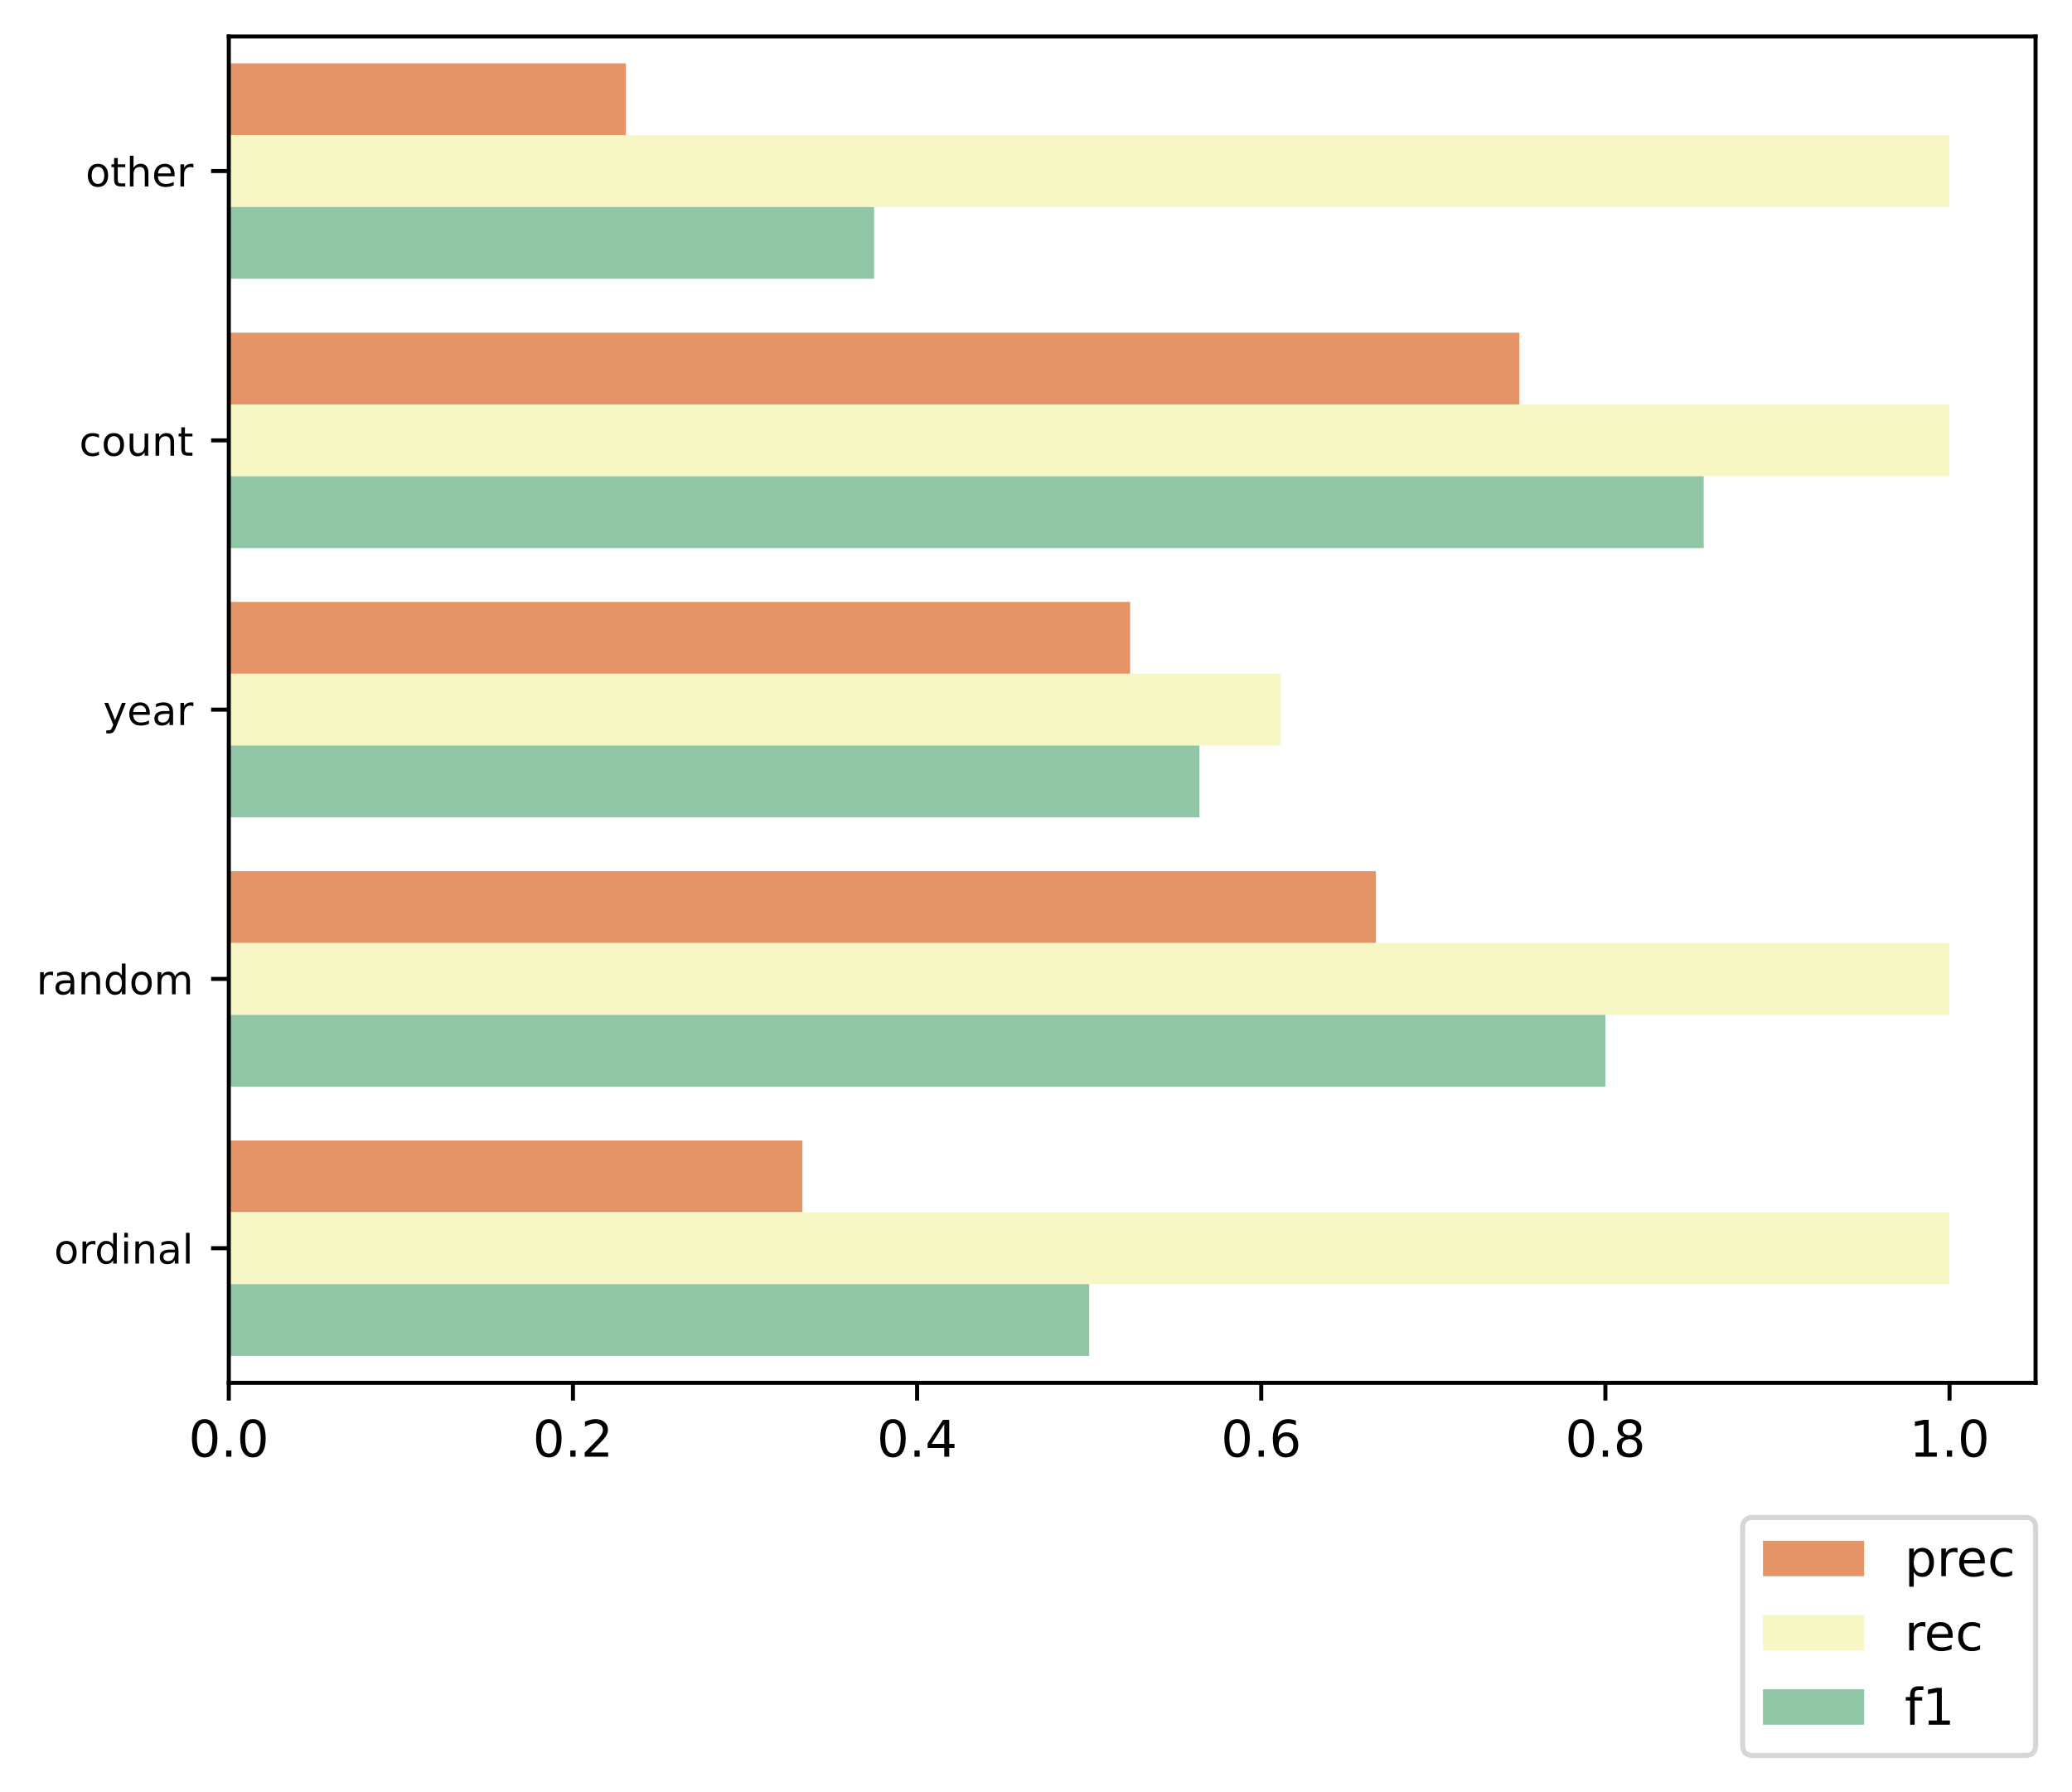 <?xml version="1.0" encoding="utf-8" standalone="no"?>
<!DOCTYPE svg PUBLIC "-//W3C//DTD SVG 1.1//EN"
  "http://www.w3.org/Graphics/SVG/1.1/DTD/svg11.dtd">
<!-- Created with matplotlib (https://matplotlib.org/) -->
<svg height="354.158pt" version="1.1" viewBox="0 0 409.548 354.158" width="409.548pt" xmlns="http://www.w3.org/2000/svg" xmlns:xlink="http://www.w3.org/1999/xlink">
 <defs>
  <style type="text/css">*{stroke-linecap:butt;stroke-linejoin:round;}</style>
 </defs>
 <g id="figure_1">
  <g id="patch_1">
   <path d="M 0 354.158 
L 409.548 354.158 
L 409.548 0 
L 0 0 
z
" style="fill:#ffffff;"/>
  </g>
  <g id="axes_1">
   <g id="patch_2">
    <path d="M 45.227 273.312 
L 402.348 273.312 
L 402.348 7.2 
L 45.227 7.2 
z
" style="fill:#ffffff;"/>
   </g>
   <g id="patch_3">
    <path clip-path="url(#p6ef751ab7a)" d="M 45.227 12.522 
L 123.715 12.522 
L 123.715 26.715 
L 45.227 26.715 
z
" style="fill:#e49467;"/>
   </g>
   <g id="patch_4">
    <path clip-path="url(#p6ef751ab7a)" d="M 45.227 65.745 
L 300.313 65.745 
L 300.313 79.937 
L 45.227 79.937 
z
" style="fill:#e49467;"/>
   </g>
   <g id="patch_5">
    <path clip-path="url(#p6ef751ab7a)" d="M 45.227 118.967 
L 223.383 118.967 
L 223.383 133.16 
L 45.227 133.16 
z
" style="fill:#e49467;"/>
   </g>
   <g id="patch_6">
    <path clip-path="url(#p6ef751ab7a)" d="M 45.227 172.189 
L 271.97 172.189 
L 271.97 186.382 
L 45.227 186.382 
z
" style="fill:#e49467;"/>
   </g>
   <g id="patch_7">
    <path clip-path="url(#p6ef751ab7a)" d="M 45.227 225.412 
L 158.599 225.412 
L 158.599 239.604 
L 45.227 239.604 
z
" style="fill:#e49467;"/>
   </g>
   <g id="patch_8">
    <path clip-path="url(#p6ef751ab7a)" d="M 45.227 26.715 
L 385.342 26.715 
L 385.342 40.908 
L 45.227 40.908 
z
" style="fill:#f7f7c6;"/>
   </g>
   <g id="patch_9">
    <path clip-path="url(#p6ef751ab7a)" d="M 45.227 79.937 
L 385.342 79.937 
L 385.342 94.13 
L 45.227 94.13 
z
" style="fill:#f7f7c6;"/>
   </g>
   <g id="patch_10">
    <path clip-path="url(#p6ef751ab7a)" d="M 45.227 133.16 
L 253.075 133.16 
L 253.075 147.352 
L 45.227 147.352 
z
" style="fill:#f7f7c6;"/>
   </g>
   <g id="patch_11">
    <path clip-path="url(#p6ef751ab7a)" d="M 45.227 186.382 
L 385.342 186.382 
L 385.342 200.575 
L 45.227 200.575 
z
" style="fill:#f7f7c6;"/>
   </g>
   <g id="patch_12">
    <path clip-path="url(#p6ef751ab7a)" d="M 45.227 239.604 
L 385.342 239.604 
L 385.342 253.797 
L 45.227 253.797 
z
" style="fill:#f7f7c6;"/>
   </g>
   <g id="patch_13">
    <path clip-path="url(#p6ef751ab7a)" d="M 45.227 40.908 
L 172.77 40.908 
L 172.77 55.1 
L 45.227 55.1 
z
" style="fill:#90c6a6;"/>
   </g>
   <g id="patch_14">
    <path clip-path="url(#p6ef751ab7a)" d="M 45.227 94.13 
L 336.754 94.13 
L 336.754 108.323 
L 45.227 108.323 
z
" style="fill:#90c6a6;"/>
   </g>
   <g id="patch_15">
    <path clip-path="url(#p6ef751ab7a)" d="M 45.227 147.352 
L 237.087 147.352 
L 237.087 161.545 
L 45.227 161.545 
z
" style="fill:#90c6a6;"/>
   </g>
   <g id="patch_16">
    <path clip-path="url(#p6ef751ab7a)" d="M 45.227 200.575 
L 317.319 200.575 
L 317.319 214.767 
L 45.227 214.767 
z
" style="fill:#90c6a6;"/>
   </g>
   <g id="patch_17">
    <path clip-path="url(#p6ef751ab7a)" d="M 45.227 253.797 
L 215.285 253.797 
L 215.285 267.99 
L 45.227 267.99 
z
" style="fill:#90c6a6;"/>
   </g>
   <g id="matplotlib.axis_1">
    <g id="xtick_1">
     <g id="line2d_1">
      <defs>
       <path d="M 0 0 
L 0 3.5 
" id="m4b7aec2e54" style="stroke:#000000;stroke-width:0.8;"/>
      </defs>
      <g>
       <use style="stroke:#000000;stroke-width:0.8;" x="45.227" xlink:href="#m4b7aec2e54" y="273.312"/>
      </g>
     </g>
     <g id="text_1">
      <!-- 0.0 -->
      <g transform="translate(37.276 287.91)scale(0.1 -0.1)">
       <defs>
        <path d="M 31.781 66.406 
Q 24.172 66.406 20.328 58.906 
Q 16.5 51.422 16.5 36.375 
Q 16.5 21.391 20.328 13.891 
Q 24.172 6.391 31.781 6.391 
Q 39.453 6.391 43.281 13.891 
Q 47.125 21.391 47.125 36.375 
Q 47.125 51.422 43.281 58.906 
Q 39.453 66.406 31.781 66.406 
z
M 31.781 74.219 
Q 44.047 74.219 50.516 64.516 
Q 56.984 54.828 56.984 36.375 
Q 56.984 17.969 50.516 8.266 
Q 44.047 -1.422 31.781 -1.422 
Q 19.531 -1.422 13.062 8.266 
Q 6.594 17.969 6.594 36.375 
Q 6.594 54.828 13.062 64.516 
Q 19.531 74.219 31.781 74.219 
z
" id="DejaVuSans-48"/>
        <path d="M 10.688 12.406 
L 21 12.406 
L 21 0 
L 10.688 0 
z
" id="DejaVuSans-46"/>
       </defs>
       <use xlink:href="#DejaVuSans-48"/>
       <use x="63.623" xlink:href="#DejaVuSans-46"/>
       <use x="95.41" xlink:href="#DejaVuSans-48"/>
      </g>
     </g>
    </g>
    <g id="xtick_2">
     <g id="line2d_2">
      <g>
       <use style="stroke:#000000;stroke-width:0.8;" x="113.25" xlink:href="#m4b7aec2e54" y="273.312"/>
      </g>
     </g>
     <g id="text_2">
      <!-- 0.2 -->
      <g transform="translate(105.299 287.91)scale(0.1 -0.1)">
       <defs>
        <path d="M 19.188 8.297 
L 53.609 8.297 
L 53.609 0 
L 7.328 0 
L 7.328 8.297 
Q 12.938 14.109 22.625 23.891 
Q 32.328 33.688 34.812 36.531 
Q 39.547 41.844 41.422 45.531 
Q 43.312 49.219 43.312 52.781 
Q 43.312 58.594 39.234 62.25 
Q 35.156 65.922 28.609 65.922 
Q 23.969 65.922 18.812 64.312 
Q 13.672 62.703 7.812 59.422 
L 7.812 69.391 
Q 13.766 71.781 18.938 73 
Q 24.125 74.219 28.422 74.219 
Q 39.75 74.219 46.484 68.547 
Q 53.219 62.891 53.219 53.422 
Q 53.219 48.922 51.531 44.891 
Q 49.859 40.875 45.406 35.406 
Q 44.188 33.984 37.641 27.219 
Q 31.109 20.453 19.188 8.297 
z
" id="DejaVuSans-50"/>
       </defs>
       <use xlink:href="#DejaVuSans-48"/>
       <use x="63.623" xlink:href="#DejaVuSans-46"/>
       <use x="95.41" xlink:href="#DejaVuSans-50"/>
      </g>
     </g>
    </g>
    <g id="xtick_3">
     <g id="line2d_3">
      <g>
       <use style="stroke:#000000;stroke-width:0.8;" x="181.273" xlink:href="#m4b7aec2e54" y="273.312"/>
      </g>
     </g>
     <g id="text_3">
      <!-- 0.4 -->
      <g transform="translate(173.322 287.91)scale(0.1 -0.1)">
       <defs>
        <path d="M 37.797 64.312 
L 12.891 25.391 
L 37.797 25.391 
z
M 35.203 72.906 
L 47.609 72.906 
L 47.609 25.391 
L 58.016 25.391 
L 58.016 17.188 
L 47.609 17.188 
L 47.609 0 
L 37.797 0 
L 37.797 17.188 
L 4.891 17.188 
L 4.891 26.703 
z
" id="DejaVuSans-52"/>
       </defs>
       <use xlink:href="#DejaVuSans-48"/>
       <use x="63.623" xlink:href="#DejaVuSans-46"/>
       <use x="95.41" xlink:href="#DejaVuSans-52"/>
      </g>
     </g>
    </g>
    <g id="xtick_4">
     <g id="line2d_4">
      <g>
       <use style="stroke:#000000;stroke-width:0.8;" x="249.296" xlink:href="#m4b7aec2e54" y="273.312"/>
      </g>
     </g>
     <g id="text_4">
      <!-- 0.6 -->
      <g transform="translate(241.345 287.91)scale(0.1 -0.1)">
       <defs>
        <path d="M 33.016 40.375 
Q 26.375 40.375 22.484 35.828 
Q 18.609 31.297 18.609 23.391 
Q 18.609 15.531 22.484 10.953 
Q 26.375 6.391 33.016 6.391 
Q 39.656 6.391 43.531 10.953 
Q 47.406 15.531 47.406 23.391 
Q 47.406 31.297 43.531 35.828 
Q 39.656 40.375 33.016 40.375 
z
M 52.594 71.297 
L 52.594 62.312 
Q 48.875 64.062 45.094 64.984 
Q 41.312 65.922 37.594 65.922 
Q 27.828 65.922 22.672 59.328 
Q 17.531 52.734 16.797 39.406 
Q 19.672 43.656 24.016 45.922 
Q 28.375 48.188 33.594 48.188 
Q 44.578 48.188 50.953 41.516 
Q 57.328 34.859 57.328 23.391 
Q 57.328 12.156 50.688 5.359 
Q 44.047 -1.422 33.016 -1.422 
Q 20.359 -1.422 13.672 8.266 
Q 6.984 17.969 6.984 36.375 
Q 6.984 53.656 15.188 63.938 
Q 23.391 74.219 37.203 74.219 
Q 40.922 74.219 44.703 73.484 
Q 48.484 72.75 52.594 71.297 
z
" id="DejaVuSans-54"/>
       </defs>
       <use xlink:href="#DejaVuSans-48"/>
       <use x="63.623" xlink:href="#DejaVuSans-46"/>
       <use x="95.41" xlink:href="#DejaVuSans-54"/>
      </g>
     </g>
    </g>
    <g id="xtick_5">
     <g id="line2d_5">
      <g>
       <use style="stroke:#000000;stroke-width:0.8;" x="317.319" xlink:href="#m4b7aec2e54" y="273.312"/>
      </g>
     </g>
     <g id="text_5">
      <!-- 0.8 -->
      <g transform="translate(309.367 287.91)scale(0.1 -0.1)">
       <defs>
        <path d="M 31.781 34.625 
Q 24.75 34.625 20.719 30.859 
Q 16.703 27.094 16.703 20.516 
Q 16.703 13.922 20.719 10.156 
Q 24.75 6.391 31.781 6.391 
Q 38.812 6.391 42.859 10.172 
Q 46.922 13.969 46.922 20.516 
Q 46.922 27.094 42.891 30.859 
Q 38.875 34.625 31.781 34.625 
z
M 21.922 38.812 
Q 15.578 40.375 12.031 44.719 
Q 8.5 49.078 8.5 55.328 
Q 8.5 64.062 14.719 69.141 
Q 20.953 74.219 31.781 74.219 
Q 42.672 74.219 48.875 69.141 
Q 55.078 64.062 55.078 55.328 
Q 55.078 49.078 51.531 44.719 
Q 48 40.375 41.703 38.812 
Q 48.828 37.156 52.797 32.312 
Q 56.781 27.484 56.781 20.516 
Q 56.781 9.906 50.312 4.234 
Q 43.844 -1.422 31.781 -1.422 
Q 19.734 -1.422 13.25 4.234 
Q 6.781 9.906 6.781 20.516 
Q 6.781 27.484 10.781 32.312 
Q 14.797 37.156 21.922 38.812 
z
M 18.312 54.391 
Q 18.312 48.734 21.844 45.562 
Q 25.391 42.391 31.781 42.391 
Q 38.141 42.391 41.719 45.562 
Q 45.312 48.734 45.312 54.391 
Q 45.312 60.062 41.719 63.234 
Q 38.141 66.406 31.781 66.406 
Q 25.391 66.406 21.844 63.234 
Q 18.312 60.062 18.312 54.391 
z
" id="DejaVuSans-56"/>
       </defs>
       <use xlink:href="#DejaVuSans-48"/>
       <use x="63.623" xlink:href="#DejaVuSans-46"/>
       <use x="95.41" xlink:href="#DejaVuSans-56"/>
      </g>
     </g>
    </g>
    <g id="xtick_6">
     <g id="line2d_6">
      <g>
       <use style="stroke:#000000;stroke-width:0.8;" x="385.342" xlink:href="#m4b7aec2e54" y="273.312"/>
      </g>
     </g>
     <g id="text_6">
      <!-- 1.0 -->
      <g transform="translate(377.39 287.91)scale(0.1 -0.1)">
       <defs>
        <path d="M 12.406 8.297 
L 28.516 8.297 
L 28.516 63.922 
L 10.984 60.406 
L 10.984 69.391 
L 28.422 72.906 
L 38.281 72.906 
L 38.281 8.297 
L 54.391 8.297 
L 54.391 0 
L 12.406 0 
z
" id="DejaVuSans-49"/>
       </defs>
       <use xlink:href="#DejaVuSans-49"/>
       <use x="63.623" xlink:href="#DejaVuSans-46"/>
       <use x="95.41" xlink:href="#DejaVuSans-48"/>
      </g>
     </g>
    </g>
   </g>
   <g id="matplotlib.axis_2">
    <g id="ytick_1">
     <g id="line2d_7">
      <defs>
       <path d="M 0 0 
L -3.5 0 
" id="m1442b7a427" style="stroke:#000000;stroke-width:0.8;"/>
      </defs>
      <g>
       <use style="stroke:#000000;stroke-width:0.8;" x="45.227" xlink:href="#m1442b7a427" y="33.811"/>
      </g>
     </g>
     <g id="text_7">
      <!-- other -->
      <g transform="translate(16.915 36.851)scale(0.08 -0.08)">
       <defs>
        <path d="M 30.609 48.391 
Q 23.391 48.391 19.188 42.75 
Q 14.984 37.109 14.984 27.297 
Q 14.984 17.484 19.156 11.844 
Q 23.344 6.203 30.609 6.203 
Q 37.797 6.203 41.984 11.859 
Q 46.188 17.531 46.188 27.297 
Q 46.188 37.016 41.984 42.703 
Q 37.797 48.391 30.609 48.391 
z
M 30.609 56 
Q 42.328 56 49.016 48.375 
Q 55.719 40.766 55.719 27.297 
Q 55.719 13.875 49.016 6.219 
Q 42.328 -1.422 30.609 -1.422 
Q 18.844 -1.422 12.172 6.219 
Q 5.516 13.875 5.516 27.297 
Q 5.516 40.766 12.172 48.375 
Q 18.844 56 30.609 56 
z
" id="DejaVuSans-111"/>
        <path d="M 18.312 70.219 
L 18.312 54.688 
L 36.812 54.688 
L 36.812 47.703 
L 18.312 47.703 
L 18.312 18.016 
Q 18.312 11.328 20.141 9.422 
Q 21.969 7.516 27.594 7.516 
L 36.812 7.516 
L 36.812 0 
L 27.594 0 
Q 17.188 0 13.234 3.875 
Q 9.281 7.766 9.281 18.016 
L 9.281 47.703 
L 2.688 47.703 
L 2.688 54.688 
L 9.281 54.688 
L 9.281 70.219 
z
" id="DejaVuSans-116"/>
        <path d="M 54.891 33.016 
L 54.891 0 
L 45.906 0 
L 45.906 32.719 
Q 45.906 40.484 42.875 44.328 
Q 39.844 48.188 33.797 48.188 
Q 26.516 48.188 22.312 43.547 
Q 18.109 38.922 18.109 30.906 
L 18.109 0 
L 9.078 0 
L 9.078 75.984 
L 18.109 75.984 
L 18.109 46.188 
Q 21.344 51.125 25.703 53.562 
Q 30.078 56 35.797 56 
Q 45.219 56 50.047 50.172 
Q 54.891 44.344 54.891 33.016 
z
" id="DejaVuSans-104"/>
        <path d="M 56.203 29.594 
L 56.203 25.203 
L 14.891 25.203 
Q 15.484 15.922 20.484 11.062 
Q 25.484 6.203 34.422 6.203 
Q 39.594 6.203 44.453 7.469 
Q 49.312 8.734 54.109 11.281 
L 54.109 2.781 
Q 49.266 0.734 44.188 -0.344 
Q 39.109 -1.422 33.891 -1.422 
Q 20.797 -1.422 13.156 6.188 
Q 5.516 13.812 5.516 26.812 
Q 5.516 40.234 12.766 48.109 
Q 20.016 56 32.328 56 
Q 43.359 56 49.781 48.891 
Q 56.203 41.797 56.203 29.594 
z
M 47.219 32.234 
Q 47.125 39.594 43.094 43.984 
Q 39.062 48.391 32.422 48.391 
Q 24.906 48.391 20.391 44.141 
Q 15.875 39.891 15.188 32.172 
z
" id="DejaVuSans-101"/>
        <path d="M 41.109 46.297 
Q 39.594 47.172 37.812 47.578 
Q 36.031 48 33.891 48 
Q 26.266 48 22.188 43.047 
Q 18.109 38.094 18.109 28.812 
L 18.109 0 
L 9.078 0 
L 9.078 54.688 
L 18.109 54.688 
L 18.109 46.188 
Q 20.953 51.172 25.484 53.578 
Q 30.031 56 36.531 56 
Q 37.453 56 38.578 55.875 
Q 39.703 55.766 41.062 55.516 
z
" id="DejaVuSans-114"/>
       </defs>
       <use xlink:href="#DejaVuSans-111"/>
       <use x="61.182" xlink:href="#DejaVuSans-116"/>
       <use x="100.391" xlink:href="#DejaVuSans-104"/>
       <use x="163.77" xlink:href="#DejaVuSans-101"/>
       <use x="225.293" xlink:href="#DejaVuSans-114"/>
      </g>
     </g>
    </g>
    <g id="ytick_2">
     <g id="line2d_8">
      <g>
       <use style="stroke:#000000;stroke-width:0.8;" x="45.227" xlink:href="#m1442b7a427" y="87.034"/>
      </g>
     </g>
     <g id="text_8">
      <!-- count -->
      <g transform="translate(15.658 90.073)scale(0.08 -0.08)">
       <defs>
        <path d="M 48.781 52.594 
L 48.781 44.188 
Q 44.969 46.297 41.141 47.344 
Q 37.312 48.391 33.406 48.391 
Q 24.656 48.391 19.812 42.844 
Q 14.984 37.312 14.984 27.297 
Q 14.984 17.281 19.812 11.734 
Q 24.656 6.203 33.406 6.203 
Q 37.312 6.203 41.141 7.25 
Q 44.969 8.297 48.781 10.406 
L 48.781 2.094 
Q 45.016 0.344 40.984 -0.531 
Q 36.969 -1.422 32.422 -1.422 
Q 20.062 -1.422 12.781 6.344 
Q 5.516 14.109 5.516 27.297 
Q 5.516 40.672 12.859 48.328 
Q 20.219 56 33.016 56 
Q 37.156 56 41.109 55.141 
Q 45.062 54.297 48.781 52.594 
z
" id="DejaVuSans-99"/>
        <path d="M 8.5 21.578 
L 8.5 54.688 
L 17.484 54.688 
L 17.484 21.922 
Q 17.484 14.156 20.5 10.266 
Q 23.531 6.391 29.594 6.391 
Q 36.859 6.391 41.078 11.031 
Q 45.312 15.672 45.312 23.688 
L 45.312 54.688 
L 54.297 54.688 
L 54.297 0 
L 45.312 0 
L 45.312 8.406 
Q 42.047 3.422 37.719 1 
Q 33.406 -1.422 27.688 -1.422 
Q 18.266 -1.422 13.375 4.438 
Q 8.5 10.297 8.5 21.578 
z
M 31.109 56 
z
" id="DejaVuSans-117"/>
        <path d="M 54.891 33.016 
L 54.891 0 
L 45.906 0 
L 45.906 32.719 
Q 45.906 40.484 42.875 44.328 
Q 39.844 48.188 33.797 48.188 
Q 26.516 48.188 22.312 43.547 
Q 18.109 38.922 18.109 30.906 
L 18.109 0 
L 9.078 0 
L 9.078 54.688 
L 18.109 54.688 
L 18.109 46.188 
Q 21.344 51.125 25.703 53.562 
Q 30.078 56 35.797 56 
Q 45.219 56 50.047 50.172 
Q 54.891 44.344 54.891 33.016 
z
" id="DejaVuSans-110"/>
       </defs>
       <use xlink:href="#DejaVuSans-99"/>
       <use x="54.98" xlink:href="#DejaVuSans-111"/>
       <use x="116.162" xlink:href="#DejaVuSans-117"/>
       <use x="179.541" xlink:href="#DejaVuSans-110"/>
       <use x="242.92" xlink:href="#DejaVuSans-116"/>
      </g>
     </g>
    </g>
    <g id="ytick_3">
     <g id="line2d_9">
      <g>
       <use style="stroke:#000000;stroke-width:0.8;" x="45.227" xlink:href="#m1442b7a427" y="140.256"/>
      </g>
     </g>
     <g id="text_9">
      <!-- year -->
      <g transform="translate(20.379 143.295)scale(0.08 -0.08)">
       <defs>
        <path d="M 32.172 -5.078 
Q 28.375 -14.844 24.75 -17.812 
Q 21.141 -20.797 15.094 -20.797 
L 7.906 -20.797 
L 7.906 -13.281 
L 13.188 -13.281 
Q 16.891 -13.281 18.938 -11.516 
Q 21 -9.766 23.484 -3.219 
L 25.094 0.875 
L 2.984 54.688 
L 12.5 54.688 
L 29.594 11.922 
L 46.688 54.688 
L 56.203 54.688 
z
" id="DejaVuSans-121"/>
        <path d="M 34.281 27.484 
Q 23.391 27.484 19.188 25 
Q 14.984 22.516 14.984 16.5 
Q 14.984 11.719 18.141 8.906 
Q 21.297 6.109 26.703 6.109 
Q 34.188 6.109 38.703 11.406 
Q 43.219 16.703 43.219 25.484 
L 43.219 27.484 
z
M 52.203 31.203 
L 52.203 0 
L 43.219 0 
L 43.219 8.297 
Q 40.141 3.328 35.547 0.953 
Q 30.953 -1.422 24.312 -1.422 
Q 15.922 -1.422 10.953 3.297 
Q 6 8.016 6 15.922 
Q 6 25.141 12.172 29.828 
Q 18.359 34.516 30.609 34.516 
L 43.219 34.516 
L 43.219 35.406 
Q 43.219 41.609 39.141 45 
Q 35.062 48.391 27.688 48.391 
Q 23 48.391 18.547 47.266 
Q 14.109 46.141 10.016 43.891 
L 10.016 52.203 
Q 14.938 54.109 19.578 55.047 
Q 24.219 56 28.609 56 
Q 40.484 56 46.344 49.844 
Q 52.203 43.703 52.203 31.203 
z
" id="DejaVuSans-97"/>
       </defs>
       <use xlink:href="#DejaVuSans-121"/>
       <use x="59.18" xlink:href="#DejaVuSans-101"/>
       <use x="120.703" xlink:href="#DejaVuSans-97"/>
       <use x="181.982" xlink:href="#DejaVuSans-114"/>
      </g>
     </g>
    </g>
    <g id="ytick_4">
     <g id="line2d_10">
      <g>
       <use style="stroke:#000000;stroke-width:0.8;" x="45.227" xlink:href="#m1442b7a427" y="193.478"/>
      </g>
     </g>
     <g id="text_10">
      <!-- random -->
      <g transform="translate(7.2 196.518)scale(0.08 -0.08)">
       <defs>
        <path d="M 45.406 46.391 
L 45.406 75.984 
L 54.391 75.984 
L 54.391 0 
L 45.406 0 
L 45.406 8.203 
Q 42.578 3.328 38.25 0.953 
Q 33.938 -1.422 27.875 -1.422 
Q 17.969 -1.422 11.734 6.484 
Q 5.516 14.406 5.516 27.297 
Q 5.516 40.188 11.734 48.094 
Q 17.969 56 27.875 56 
Q 33.938 56 38.25 53.625 
Q 42.578 51.266 45.406 46.391 
z
M 14.797 27.297 
Q 14.797 17.391 18.875 11.75 
Q 22.953 6.109 30.078 6.109 
Q 37.203 6.109 41.297 11.75 
Q 45.406 17.391 45.406 27.297 
Q 45.406 37.203 41.297 42.844 
Q 37.203 48.484 30.078 48.484 
Q 22.953 48.484 18.875 42.844 
Q 14.797 37.203 14.797 27.297 
z
" id="DejaVuSans-100"/>
        <path d="M 52 44.188 
Q 55.375 50.25 60.062 53.125 
Q 64.75 56 71.094 56 
Q 79.641 56 84.281 50.016 
Q 88.922 44.047 88.922 33.016 
L 88.922 0 
L 79.891 0 
L 79.891 32.719 
Q 79.891 40.578 77.094 44.375 
Q 74.312 48.188 68.609 48.188 
Q 61.625 48.188 57.562 43.547 
Q 53.516 38.922 53.516 30.906 
L 53.516 0 
L 44.484 0 
L 44.484 32.719 
Q 44.484 40.625 41.703 44.406 
Q 38.922 48.188 33.109 48.188 
Q 26.219 48.188 22.156 43.531 
Q 18.109 38.875 18.109 30.906 
L 18.109 0 
L 9.078 0 
L 9.078 54.688 
L 18.109 54.688 
L 18.109 46.188 
Q 21.188 51.219 25.484 53.609 
Q 29.781 56 35.688 56 
Q 41.656 56 45.828 52.969 
Q 50 49.953 52 44.188 
z
" id="DejaVuSans-109"/>
       </defs>
       <use xlink:href="#DejaVuSans-114"/>
       <use x="41.113" xlink:href="#DejaVuSans-97"/>
       <use x="102.393" xlink:href="#DejaVuSans-110"/>
       <use x="165.771" xlink:href="#DejaVuSans-100"/>
       <use x="229.248" xlink:href="#DejaVuSans-111"/>
       <use x="290.43" xlink:href="#DejaVuSans-109"/>
      </g>
     </g>
    </g>
    <g id="ytick_5">
     <g id="line2d_11">
      <g>
       <use style="stroke:#000000;stroke-width:0.8;" x="45.227" xlink:href="#m1442b7a427" y="246.701"/>
      </g>
     </g>
     <g id="text_11">
      <!-- ordinal -->
      <g transform="translate(10.688 249.74)scale(0.08 -0.08)">
       <defs>
        <path d="M 9.422 54.688 
L 18.406 54.688 
L 18.406 0 
L 9.422 0 
z
M 9.422 75.984 
L 18.406 75.984 
L 18.406 64.594 
L 9.422 64.594 
z
" id="DejaVuSans-105"/>
        <path d="M 9.422 75.984 
L 18.406 75.984 
L 18.406 0 
L 9.422 0 
z
" id="DejaVuSans-108"/>
       </defs>
       <use xlink:href="#DejaVuSans-111"/>
       <use x="61.182" xlink:href="#DejaVuSans-114"/>
       <use x="100.545" xlink:href="#DejaVuSans-100"/>
       <use x="164.021" xlink:href="#DejaVuSans-105"/>
       <use x="191.805" xlink:href="#DejaVuSans-110"/>
       <use x="255.184" xlink:href="#DejaVuSans-97"/>
       <use x="316.463" xlink:href="#DejaVuSans-108"/>
      </g>
     </g>
    </g>
   </g>
   <g id="line2d_12">
    <path clip-path="url(#p6ef751ab7a)" d="M 0 0 
" style="fill:none;stroke:#000000;stroke-linecap:square;stroke-width:2.7;"/>
   </g>
   <g id="line2d_13">
    <path clip-path="url(#p6ef751ab7a)" d="M 0 0 
" style="fill:none;stroke:#000000;stroke-linecap:square;stroke-width:2.7;"/>
   </g>
   <g id="line2d_14">
    <path clip-path="url(#p6ef751ab7a)" d="M 0 0 
" style="fill:none;stroke:#000000;stroke-linecap:square;stroke-width:2.7;"/>
   </g>
   <g id="line2d_15">
    <path clip-path="url(#p6ef751ab7a)" d="M 0 0 
" style="fill:none;stroke:#000000;stroke-linecap:square;stroke-width:2.7;"/>
   </g>
   <g id="line2d_16">
    <path clip-path="url(#p6ef751ab7a)" d="M 0 0 
" style="fill:none;stroke:#000000;stroke-linecap:square;stroke-width:2.7;"/>
   </g>
   <g id="line2d_17">
    <path clip-path="url(#p6ef751ab7a)" d="M 0 0 
" style="fill:none;stroke:#000000;stroke-linecap:square;stroke-width:2.7;"/>
   </g>
   <g id="line2d_18">
    <path clip-path="url(#p6ef751ab7a)" d="M 0 0 
" style="fill:none;stroke:#000000;stroke-linecap:square;stroke-width:2.7;"/>
   </g>
   <g id="line2d_19">
    <path clip-path="url(#p6ef751ab7a)" d="M 0 0 
" style="fill:none;stroke:#000000;stroke-linecap:square;stroke-width:2.7;"/>
   </g>
   <g id="line2d_20">
    <path clip-path="url(#p6ef751ab7a)" d="M 0 0 
" style="fill:none;stroke:#000000;stroke-linecap:square;stroke-width:2.7;"/>
   </g>
   <g id="line2d_21">
    <path clip-path="url(#p6ef751ab7a)" d="M 0 0 
" style="fill:none;stroke:#000000;stroke-linecap:square;stroke-width:2.7;"/>
   </g>
   <g id="line2d_22">
    <path clip-path="url(#p6ef751ab7a)" d="M 0 0 
" style="fill:none;stroke:#000000;stroke-linecap:square;stroke-width:2.7;"/>
   </g>
   <g id="line2d_23">
    <path clip-path="url(#p6ef751ab7a)" d="M 0 0 
" style="fill:none;stroke:#000000;stroke-linecap:square;stroke-width:2.7;"/>
   </g>
   <g id="line2d_24">
    <path clip-path="url(#p6ef751ab7a)" d="M 0 0 
" style="fill:none;stroke:#000000;stroke-linecap:square;stroke-width:2.7;"/>
   </g>
   <g id="line2d_25">
    <path clip-path="url(#p6ef751ab7a)" d="M 0 0 
" style="fill:none;stroke:#000000;stroke-linecap:square;stroke-width:2.7;"/>
   </g>
   <g id="line2d_26">
    <path clip-path="url(#p6ef751ab7a)" d="M 0 0 
" style="fill:none;stroke:#000000;stroke-linecap:square;stroke-width:2.7;"/>
   </g>
   <g id="patch_18">
    <path d="M 45.227 273.312 
L 45.227 7.2 
" style="fill:none;stroke:#000000;stroke-linecap:square;stroke-linejoin:miter;stroke-width:0.8;"/>
   </g>
   <g id="patch_19">
    <path d="M 402.348 273.312 
L 402.348 7.2 
" style="fill:none;stroke:#000000;stroke-linecap:square;stroke-linejoin:miter;stroke-width:0.8;"/>
   </g>
   <g id="patch_20">
    <path d="M 45.227 273.312 
L 402.348 273.312 
" style="fill:none;stroke:#000000;stroke-linecap:square;stroke-linejoin:miter;stroke-width:0.8;"/>
   </g>
   <g id="patch_21">
    <path d="M 45.227 7.2 
L 402.348 7.2 
" style="fill:none;stroke:#000000;stroke-linecap:square;stroke-linejoin:miter;stroke-width:0.8;"/>
   </g>
   <g id="legend_1">
    <g id="patch_22">
     <path d="M 346.462 346.958 
L 400.348 346.958 
Q 402.348 346.958 402.348 344.958 
L 402.348 301.923 
Q 402.348 299.923 400.348 299.923 
L 346.462 299.923 
Q 344.462 299.923 344.462 301.923 
L 344.462 344.958 
Q 344.462 346.958 346.462 346.958 
z
" style="fill:#ffffff;opacity:0.8;stroke:#cccccc;stroke-linejoin:miter;"/>
    </g>
    <g id="patch_23">
     <path d="M 348.462 311.522 
L 368.462 311.522 
L 368.462 304.522 
L 348.462 304.522 
z
" style="fill:#e49467;"/>
    </g>
    <g id="text_12">
     <!-- prec -->
     <g transform="translate(376.462 311.522)scale(0.1 -0.1)">
      <defs>
       <path d="M 18.109 8.203 
L 18.109 -20.797 
L 9.078 -20.797 
L 9.078 54.688 
L 18.109 54.688 
L 18.109 46.391 
Q 20.953 51.266 25.266 53.625 
Q 29.594 56 35.594 56 
Q 45.562 56 51.781 48.094 
Q 58.016 40.188 58.016 27.297 
Q 58.016 14.406 51.781 6.484 
Q 45.562 -1.422 35.594 -1.422 
Q 29.594 -1.422 25.266 0.953 
Q 20.953 3.328 18.109 8.203 
z
M 48.688 27.297 
Q 48.688 37.203 44.609 42.844 
Q 40.531 48.484 33.406 48.484 
Q 26.266 48.484 22.188 42.844 
Q 18.109 37.203 18.109 27.297 
Q 18.109 17.391 22.188 11.75 
Q 26.266 6.109 33.406 6.109 
Q 40.531 6.109 44.609 11.75 
Q 48.688 17.391 48.688 27.297 
z
" id="DejaVuSans-112"/>
      </defs>
      <use xlink:href="#DejaVuSans-112"/>
      <use x="63.477" xlink:href="#DejaVuSans-114"/>
      <use x="102.34" xlink:href="#DejaVuSans-101"/>
      <use x="163.863" xlink:href="#DejaVuSans-99"/>
     </g>
    </g>
    <g id="patch_24">
     <path d="M 348.462 326.2 
L 368.462 326.2 
L 368.462 319.2 
L 348.462 319.2 
z
" style="fill:#f7f7c6;"/>
    </g>
    <g id="text_13">
     <!-- rec -->
     <g transform="translate(376.462 326.2)scale(0.1 -0.1)">
      <use xlink:href="#DejaVuSans-114"/>
      <use x="38.863" xlink:href="#DejaVuSans-101"/>
      <use x="100.387" xlink:href="#DejaVuSans-99"/>
     </g>
    </g>
    <g id="patch_25">
     <path d="M 348.462 340.878 
L 368.462 340.878 
L 368.462 333.878 
L 348.462 333.878 
z
" style="fill:#90c6a6;"/>
    </g>
    <g id="text_14">
     <!-- f1 -->
     <g transform="translate(376.462 340.878)scale(0.1 -0.1)">
      <defs>
       <path d="M 37.109 75.984 
L 37.109 68.5 
L 28.516 68.5 
Q 23.688 68.5 21.797 66.547 
Q 19.922 64.594 19.922 59.516 
L 19.922 54.688 
L 34.719 54.688 
L 34.719 47.703 
L 19.922 47.703 
L 19.922 0 
L 10.891 0 
L 10.891 47.703 
L 2.297 47.703 
L 2.297 54.688 
L 10.891 54.688 
L 10.891 58.5 
Q 10.891 67.625 15.141 71.797 
Q 19.391 75.984 28.609 75.984 
z
" id="DejaVuSans-102"/>
      </defs>
      <use xlink:href="#DejaVuSans-102"/>
      <use x="35.205" xlink:href="#DejaVuSans-49"/>
     </g>
    </g>
   </g>
  </g>
 </g>
 <defs>
  <clipPath id="p6ef751ab7a">
   <rect height="266.112" width="357.12" x="45.227" y="7.2"/>
  </clipPath>
 </defs>
</svg>

